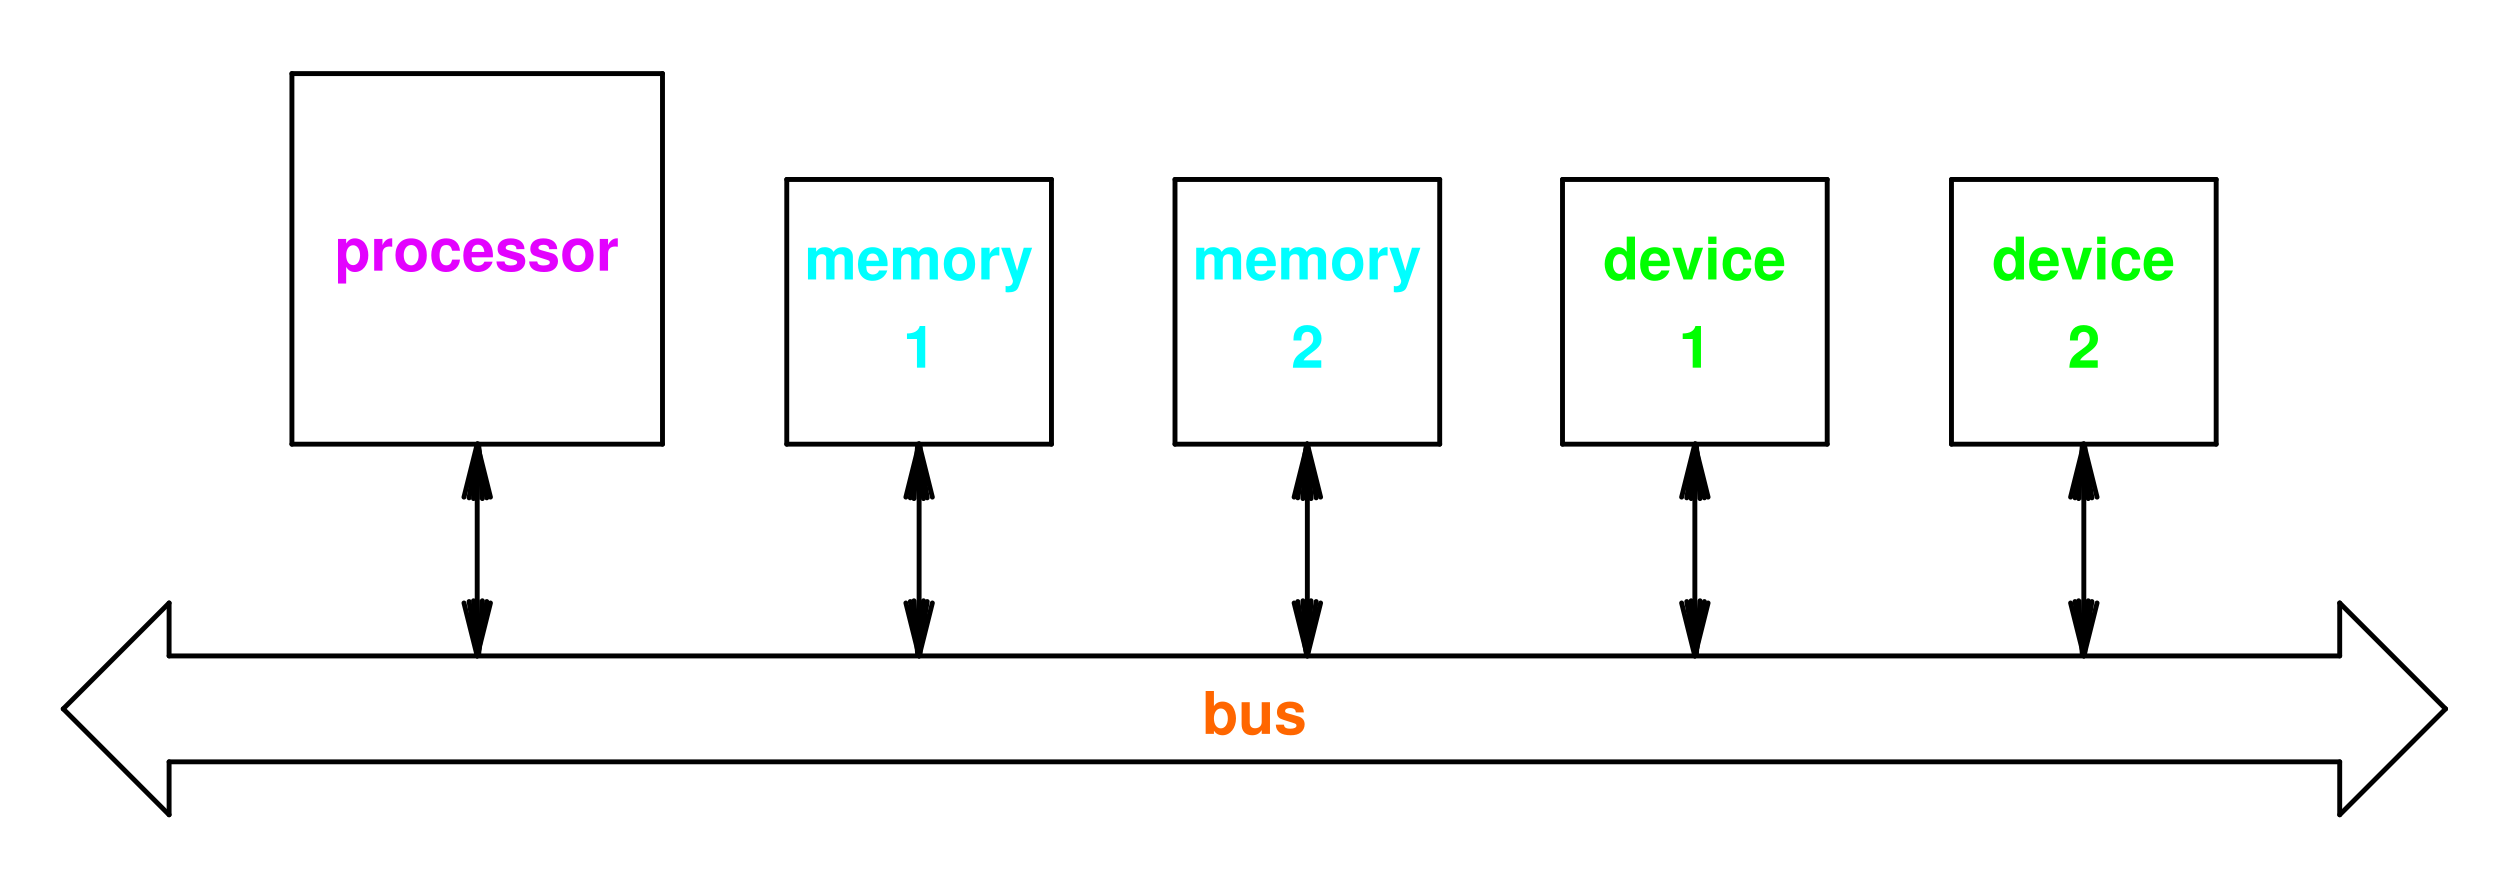 <svg width="340" height="120" version="1.1" viewBox="0 0 340 120" xmlns="http://www.w3.org/2000/svg" xmlns:xlink="http://www.w3.org/1999/xlink">
 <defs>
  <g id="o">
   <path d="m.469-5.828v5.828h1.125v-.438c.266.422.641.625 1.188.625 1.031 0 1.812-.984 1.812-2.297 0-.578-.172-1.172-.453-1.594-.297-.422-.828-.688-1.359-.688-.547 0-.922.203-1.188.625v-2.062zm2.062 2.375c.562 0 .953.562.953 1.359s-.391 1.344-.953 1.344-.938-.531-.938-1.375c0-.781.375-1.328.938-1.328z"/>
  </g>
  <g id="n">
   <path d="m4.328 0v-4.312h-1.125v2.703c0 .5-.344.844-.906.844-.469 0-.719-.266-.719-.781v-2.766h-1.109v3c0 .953.516 1.5 1.438 1.5.594 0 .984-.219 1.297-.703v.516z"/>
  </g>
  <g id="f">
   <path d="m4.047-2.922c-.016-.922-.734-1.469-1.891-1.469-1.094 0-1.766.547-1.766 1.438 0 .297.078.531.234.703.156.156.281.219.703.359l1.328.422c.281.078.391.172.391.344 0 .266-.312.422-.844.422-.297 0-.516-.047-.656-.141-.125-.094-.172-.188-.219-.406h-1.094c.031.953.719 1.438 2.031 1.438.609 0 1.062-.125 1.375-.391.328-.25.516-.656.516-1.078 0-.562-.281-.922-.844-1.094l-1.422-.406c-.312-.094-.391-.156-.391-.328 0-.25.266-.406.656-.406.531 0 .797.203.797.594z"/>
  </g>
  <g id="m">
   <path d="m1.578-4.312h-1.109v6.062h1.109v-2.266c.281.484.656.703 1.203.703 1.047 0 1.812-.969 1.812-2.281 0-.609-.172-1.219-.469-1.625-.281-.406-.828-.672-1.344-.672-.547 0-.922.234-1.203.703zm.953.859c.562 0 .938.547.938 1.375 0 .797-.375 1.328-.938 1.328-.578 0-.953-.531-.953-1.344s.375-1.359.953-1.359z"/>
  </g>
  <g id="d">
   <path d="m.5-4.312v4.312h1.125v-2.297c0-.656.328-.984.984-.984.125 0 .203.016.344.031v-1.141h-.125c-.516 0-.953.328-1.203.922v-.844z"/>
  </g>
  <g id="c">
   <path d="m2.406-4.391c-1.312 0-2.125.875-2.125 2.281 0 1.422.812 2.297 2.141 2.297 1.312 0 2.125-.875 2.125-2.266 0-1.453-.781-2.312-2.141-2.312zm.016.906c.609 0 1.016.547 1.016 1.391 0 .812-.422 1.375-1.016 1.375-.609 0-1.016-.547-1.016-1.391 0-.828.406-1.375 1.016-1.375z"/>
  </g>
  <g id="e">
   <path d="m4.172-2.703c-.078-1.062-.766-1.688-1.859-1.688-1.297 0-2.047.844-2.047 2.312 0 1.438.75 2.266 2.031 2.266 1.047 0 1.781-.656 1.875-1.688h-1.062c-.141.562-.359.781-.812.781-.562 0-.906-.5-.906-1.359 0-.406.078-.781.219-1.047.125-.234.375-.359.688-.359.469 0 .672.219.812.781z"/>
  </g>
  <g id="a">
   <path d="m4.188-1.812c.016-.094.016-.125.016-.188 0-.438-.062-.828-.172-1.141-.281-.781-.984-1.25-1.859-1.25-1.234 0-2 .891-2 2.344 0 1.391.75 2.234 1.984 2.234.969 0 1.75-.547 2-1.406h-1.109c-.141.344-.453.547-.859.547-.312 0-.578-.141-.734-.375-.094-.156-.141-.359-.156-.766zm-2.875-.734c.078-.672.344-.984.844-.984.516 0 .812.344.875.984z"/>
  </g>
  <g id="b">
   <path d="m.484-4.312v4.312h1.109v-2.594c0-.531.297-.844.781-.844.375 0 .594.219.594.562v2.875h1.125v-2.594c0-.531.297-.844.766-.844.375 0 .609.219.609.562v2.875h1.125v-3.062c0-.828-.516-1.328-1.375-1.328-.562 0-.938.188-1.266.641-.203-.406-.641-.641-1.172-.641-.5 0-.828.156-1.188.609v-.531z"/>
  </g>
  <g id="l">
   <path d="m3.156-4.312-.906 3.141-.953-3.141h-1.219l1.609 4.484c0 .453-.281.75-.703.75-.094 0-.156-.016-.297-.047v.844c.172.031.266.031.406.031.281 0 .609-.047.797-.141.312-.125.453-.297.641-.812l1.766-5.109z"/>
  </g>
  <g id="k">
   <path d="m1.906-3.906v3.906h1.125v-5.672h-.75c-.172.672-.766 1.016-1.734 1.016v.75z"/>
  </g>
  <g id="j">
   <path d="m4.094-1h-2.406c.156-.297.328-.469 1.156-1.078.984-.719 1.281-1.141 1.281-1.906 0-1.109-.766-1.812-1.953-1.812-1.172 0-1.859.703-1.859 1.906v.188h1.078v-.172c0-.641.297-1 .812-1 .5 0 .797.344.797.906 0 .625-.188.859-1.453 1.766-.969.656-1.266 1.141-1.312 2.203h3.859z"/>
  </g>
  <g id="i">
   <path d="m3.234 0h1.125v-5.828h-1.125v2.062c-.281-.422-.641-.625-1.188-.625-1.031 0-1.812.984-1.812 2.297 0 .578.172 1.172.469 1.594.281.422.812.688 1.344.688.547 0 .906-.203 1.188-.625zm-.938-3.453c.562 0 .938.547.938 1.375 0 .781-.375 1.328-.938 1.328s-.938-.547-.938-1.344c0-.812.375-1.359.938-1.359z"/>
  </g>
  <g id="h">
   <path d="m2.797 0 1.484-4.312h-1.172l-.875 3.156-.938-3.156h-1.188l1.516 4.312z"/>
  </g>
  <g id="g">
   <path d="m1.656-4.312h-1.125v4.312h1.125zm0-1.516h-1.125v1h1.125z"/>
  </g>
 </defs>
 <g fill="none" stroke="#000" stroke-linecap="round" stroke-miterlimit="10" stroke-width=".667">
  <path d="m22.998 89.206h295.2"/>
  <path d="m318.2 89.206v-7.199"/>
  <path d="m318.2 82.007 14.398 14.398"/>
  <path d="m332.6 96.406-14.398 14.402"/>
  <path d="m318.2 110.81v-7.199"/>
  <path d="m318.2 103.61h-295.2"/>
  <path d="m22.998 103.61v7.199"/>
  <path d="m22.998 110.81-14.398-14.402"/>
  <path d="m8.599 96.406 14.398-14.398"/>
  <path d="m22.998 82.007v7.199"/>
 </g>
 <g transform="translate(-117.4 -55.993)" fill="#f60">
  <use x="280.9" y="155.8" xlink:href="#o"/>
  <use x="285.788" y="155.8" xlink:href="#n"/>
  <use x="290.676" y="155.8" xlink:href="#f"/>
 </g>
 <g fill="none" stroke="#000" stroke-linecap="round" stroke-miterlimit="10" stroke-width=".667">
  <path d="m39.701 60.406v-50.398"/>
  <path d="m39.701 10.007h50.398"/>
  <path d="m90.099 10.007v50.398"/>
  <path d="m90.099 60.406h-50.398"/>
 </g>
 <g transform="translate(-117.4 -55.993)" fill="#e302ff">
  <use x="162.9" y="92.8" xlink:href="#m"/>
  <use x="167.788" y="92.8" xlink:href="#d"/>
  <use x="170.9" y="92.8" xlink:href="#c"/>
  <use x="175.788" y="92.8" xlink:href="#e"/>
  <use x="180.236" y="92.8" xlink:href="#a"/>
  <use x="184.684" y="92.8" xlink:href="#f"/>
  <use x="189.132" y="92.8" xlink:href="#f"/>
  <use x="193.58" y="92.8" xlink:href="#c"/>
  <use x="198.468" y="92.8" xlink:href="#d"/>
 </g>
 <g fill="none" stroke="#000" stroke-linecap="round" stroke-miterlimit="10" stroke-width=".667">
  <path d="m107 60.406v-36"/>
  <path d="m107 24.406h36"/>
  <path d="m143 24.406v36"/>
  <path d="m143 60.406h-36"/>
 </g>
 <g transform="translate(-117.4 -55.993)" fill="#0ff">
  <use x="226.8" y="94" xlink:href="#b"/>
  <use x="233.912" y="94" xlink:href="#a"/>
  <use x="238.36" y="94" xlink:href="#b"/>
  <use x="245.472" y="94" xlink:href="#c"/>
  <use x="250.36" y="94" xlink:href="#d"/>
  <use x="253.472" y="94" xlink:href="#l"/>
  <use x="240.2" y="106" xlink:href="#k"/>
 </g>
 <g fill="none" stroke="#000" stroke-linecap="round" stroke-miterlimit="10" stroke-width=".667">
  <path d="m159.8 60.406v-36"/>
  <path d="m159.8 24.406h36"/>
  <path d="m195.8 24.406v36"/>
  <path d="m195.8 60.406h-36"/>
 </g>
 <g transform="translate(-117.4 -55.993)" fill="#0ff">
  <use x="279.6" y="94" xlink:href="#b"/>
  <use x="286.712" y="94" xlink:href="#a"/>
  <use x="291.16" y="94" xlink:href="#b"/>
  <use x="298.272" y="94" xlink:href="#c"/>
  <use x="303.16" y="94" xlink:href="#d"/>
  <use x="306.272" y="94" xlink:href="#l"/>
  <use x="293" y="106" xlink:href="#j"/>
 </g>
 <g fill="none" stroke="#000" stroke-linecap="round" stroke-miterlimit="10" stroke-width=".667">
  <path d="m212.5 60.406v-36"/>
  <path d="m212.5 24.406h36"/>
  <path d="m248.5 24.406v36"/>
  <path d="m248.5 60.406h-36"/>
 </g>
 <g transform="translate(-117.4 -55.993)" fill="#0f0">
  <use x="335.4" y="94" xlink:href="#i"/>
  <use x="340.288" y="94" xlink:href="#a"/>
  <use x="344.736" y="94" xlink:href="#h"/>
  <use x="349.184" y="94" xlink:href="#g"/>
  <use x="351.408" y="94" xlink:href="#e"/>
  <use x="355.856" y="94" xlink:href="#a"/>
  <use x="345.7" y="106" xlink:href="#k"/>
 </g>
 <g fill="none" stroke="#000" stroke-linecap="round" stroke-miterlimit="10" stroke-width=".667">
  <path d="m265.4 60.406v-36"/>
  <path d="m265.4 24.406h36"/>
  <path d="m301.4 24.406v36"/>
  <path d="m301.4 60.406h-36"/>
 </g>
 <g transform="translate(-117.4 -55.993)" fill="#0f0">
  <use x="388.3" y="94" xlink:href="#i"/>
  <use x="393.188" y="94" xlink:href="#a"/>
  <use x="397.636" y="94" xlink:href="#h"/>
  <use x="402.084" y="94" xlink:href="#g"/>
  <use x="404.308" y="94" xlink:href="#e"/>
  <use x="408.756" y="94" xlink:href="#a"/>
  <use x="398.6" y="106" xlink:href="#j"/>
 </g>
 <g fill="none" stroke="#000" stroke-linecap="round" stroke-miterlimit="10" stroke-width=".667">
  <path d="m66.701 67.609-1.801-7.203"/>
  <path d="m66.201 67.706-1.203-7.301"/>
  <path d="m65.599 67.808-.5-7.402"/>
  <path d="m64.9 67.808v-7.402"/>
  <path d="m64.4 67.808.5-7.402"/>
  <path d="m63.799 67.706 1.199-7.301"/>
  <path d="m63.099 67.609 1.801-7.203"/>
  <path d="m64.9 60.406v28.801"/>
  <path d="m63.099 82.007 1.801 7.199"/>
  <path d="m63.799 81.808 1.199 7.301"/>
  <path d="m64.4 81.706.5 7.402"/>
  <path d="m64.9 81.706v7.402"/>
  <path d="m65.599 81.706-.5 7.402"/>
  <path d="m66.201 81.808-1.203 7.301"/>
  <path d="m66.701 82.007-1.801 7.199"/>
  <path d="m126.8 67.609-1.801-7.203"/>
  <path d="m126.1 67.706-1.199-7.301"/>
  <path d="m125.6 67.808-.5-7.402"/>
  <path d="m125 67.808v-7.402"/>
  <path d="m124.3 67.808.5-7.402"/>
  <path d="m123.8 67.706 1.199-7.301"/>
  <path d="m123.2 67.609 1.797-7.203"/>
  <path d="m125 60.406v28.801"/>
  <path d="m123.2 82.007 1.797 7.199"/>
  <path d="m123.8 81.808 1.199 7.301"/>
  <path d="m124.3 81.706.5 7.402"/>
  <path d="m125 81.706v7.402"/>
  <path d="m125.6 81.706-.5 7.402"/>
  <path d="m126.1 81.808-1.199 7.301"/>
  <path d="m126.8 82.007-1.801 7.199"/>
  <path d="m179.6 67.609-1.801-7.203"/>
  <path d="m179 67.706-1.199-7.301"/>
  <path d="m178.3 67.808-.5-7.402"/>
  <path d="m177.8 67.808v-7.402"/>
  <path d="m177.2 67.808.5-7.402"/>
  <path d="m176.5 67.706 1.203-7.301"/>
  <path d="m176 67.609 1.801-7.203"/>
  <path d="m177.8 60.406v28.801"/>
  <path d="m176 82.007 1.801 7.199"/>
  <path d="m176.5 81.808 1.203 7.301"/>
  <path d="m177.2 81.706.5 7.402"/>
  <path d="m177.8 81.706v7.402"/>
  <path d="m178.3 81.706-.5 7.402"/>
  <path d="m179 81.808-1.199 7.301"/>
  <path d="m179.6 82.007-1.801 7.199"/>
  <path d="m232.3 67.609-1.801-7.203"/>
  <path d="m231.8 67.706-1.199-7.301"/>
  <path d="m231.2 67.808-.5-7.402"/>
  <path d="m230.5 67.808v-7.402"/>
  <path d="m230 67.808.5-7.402"/>
  <path d="m229.4 67.706 1.199-7.301"/>
  <path d="m228.7 67.609 1.797-7.203"/>
  <path d="m230.5 60.406v28.801"/>
  <path d="m228.7 82.007 1.797 7.199"/>
  <path d="m229.4 81.808 1.199 7.301"/>
  <path d="m230 81.706.5 7.402"/>
  <path d="m230.5 81.706v7.402"/>
  <path d="m231.2 81.706-.5 7.402"/>
  <path d="m231.8 81.808-1.199 7.301"/>
  <path d="m232.3 82.007-1.801 7.199"/>
  <path d="m285.2 67.609-1.801-7.203"/>
  <path d="m284.5 67.706-1.199-7.301"/>
  <path d="m284 67.808-.5-7.402"/>
  <path d="m283.4 67.808v-7.402"/>
  <path d="m282.7 67.808.5-7.402"/>
  <path d="m282.2 67.706 1.199-7.301"/>
  <path d="m281.6 67.609 1.801-7.203"/>
  <path d="m283.4 60.406v28.801"/>
  <path d="m281.6 82.007 1.801 7.199"/>
  <path d="m282.2 81.808 1.199 7.301"/>
  <path d="m282.7 81.706.5 7.402"/>
  <path d="m283.4 81.706v7.402"/>
  <path d="m284 81.706-.5 7.402"/>
  <path d="m284.5 81.808-1.199 7.301"/>
  <path d="m285.2 82.007-1.801 7.199"/>
 </g>
</svg>
